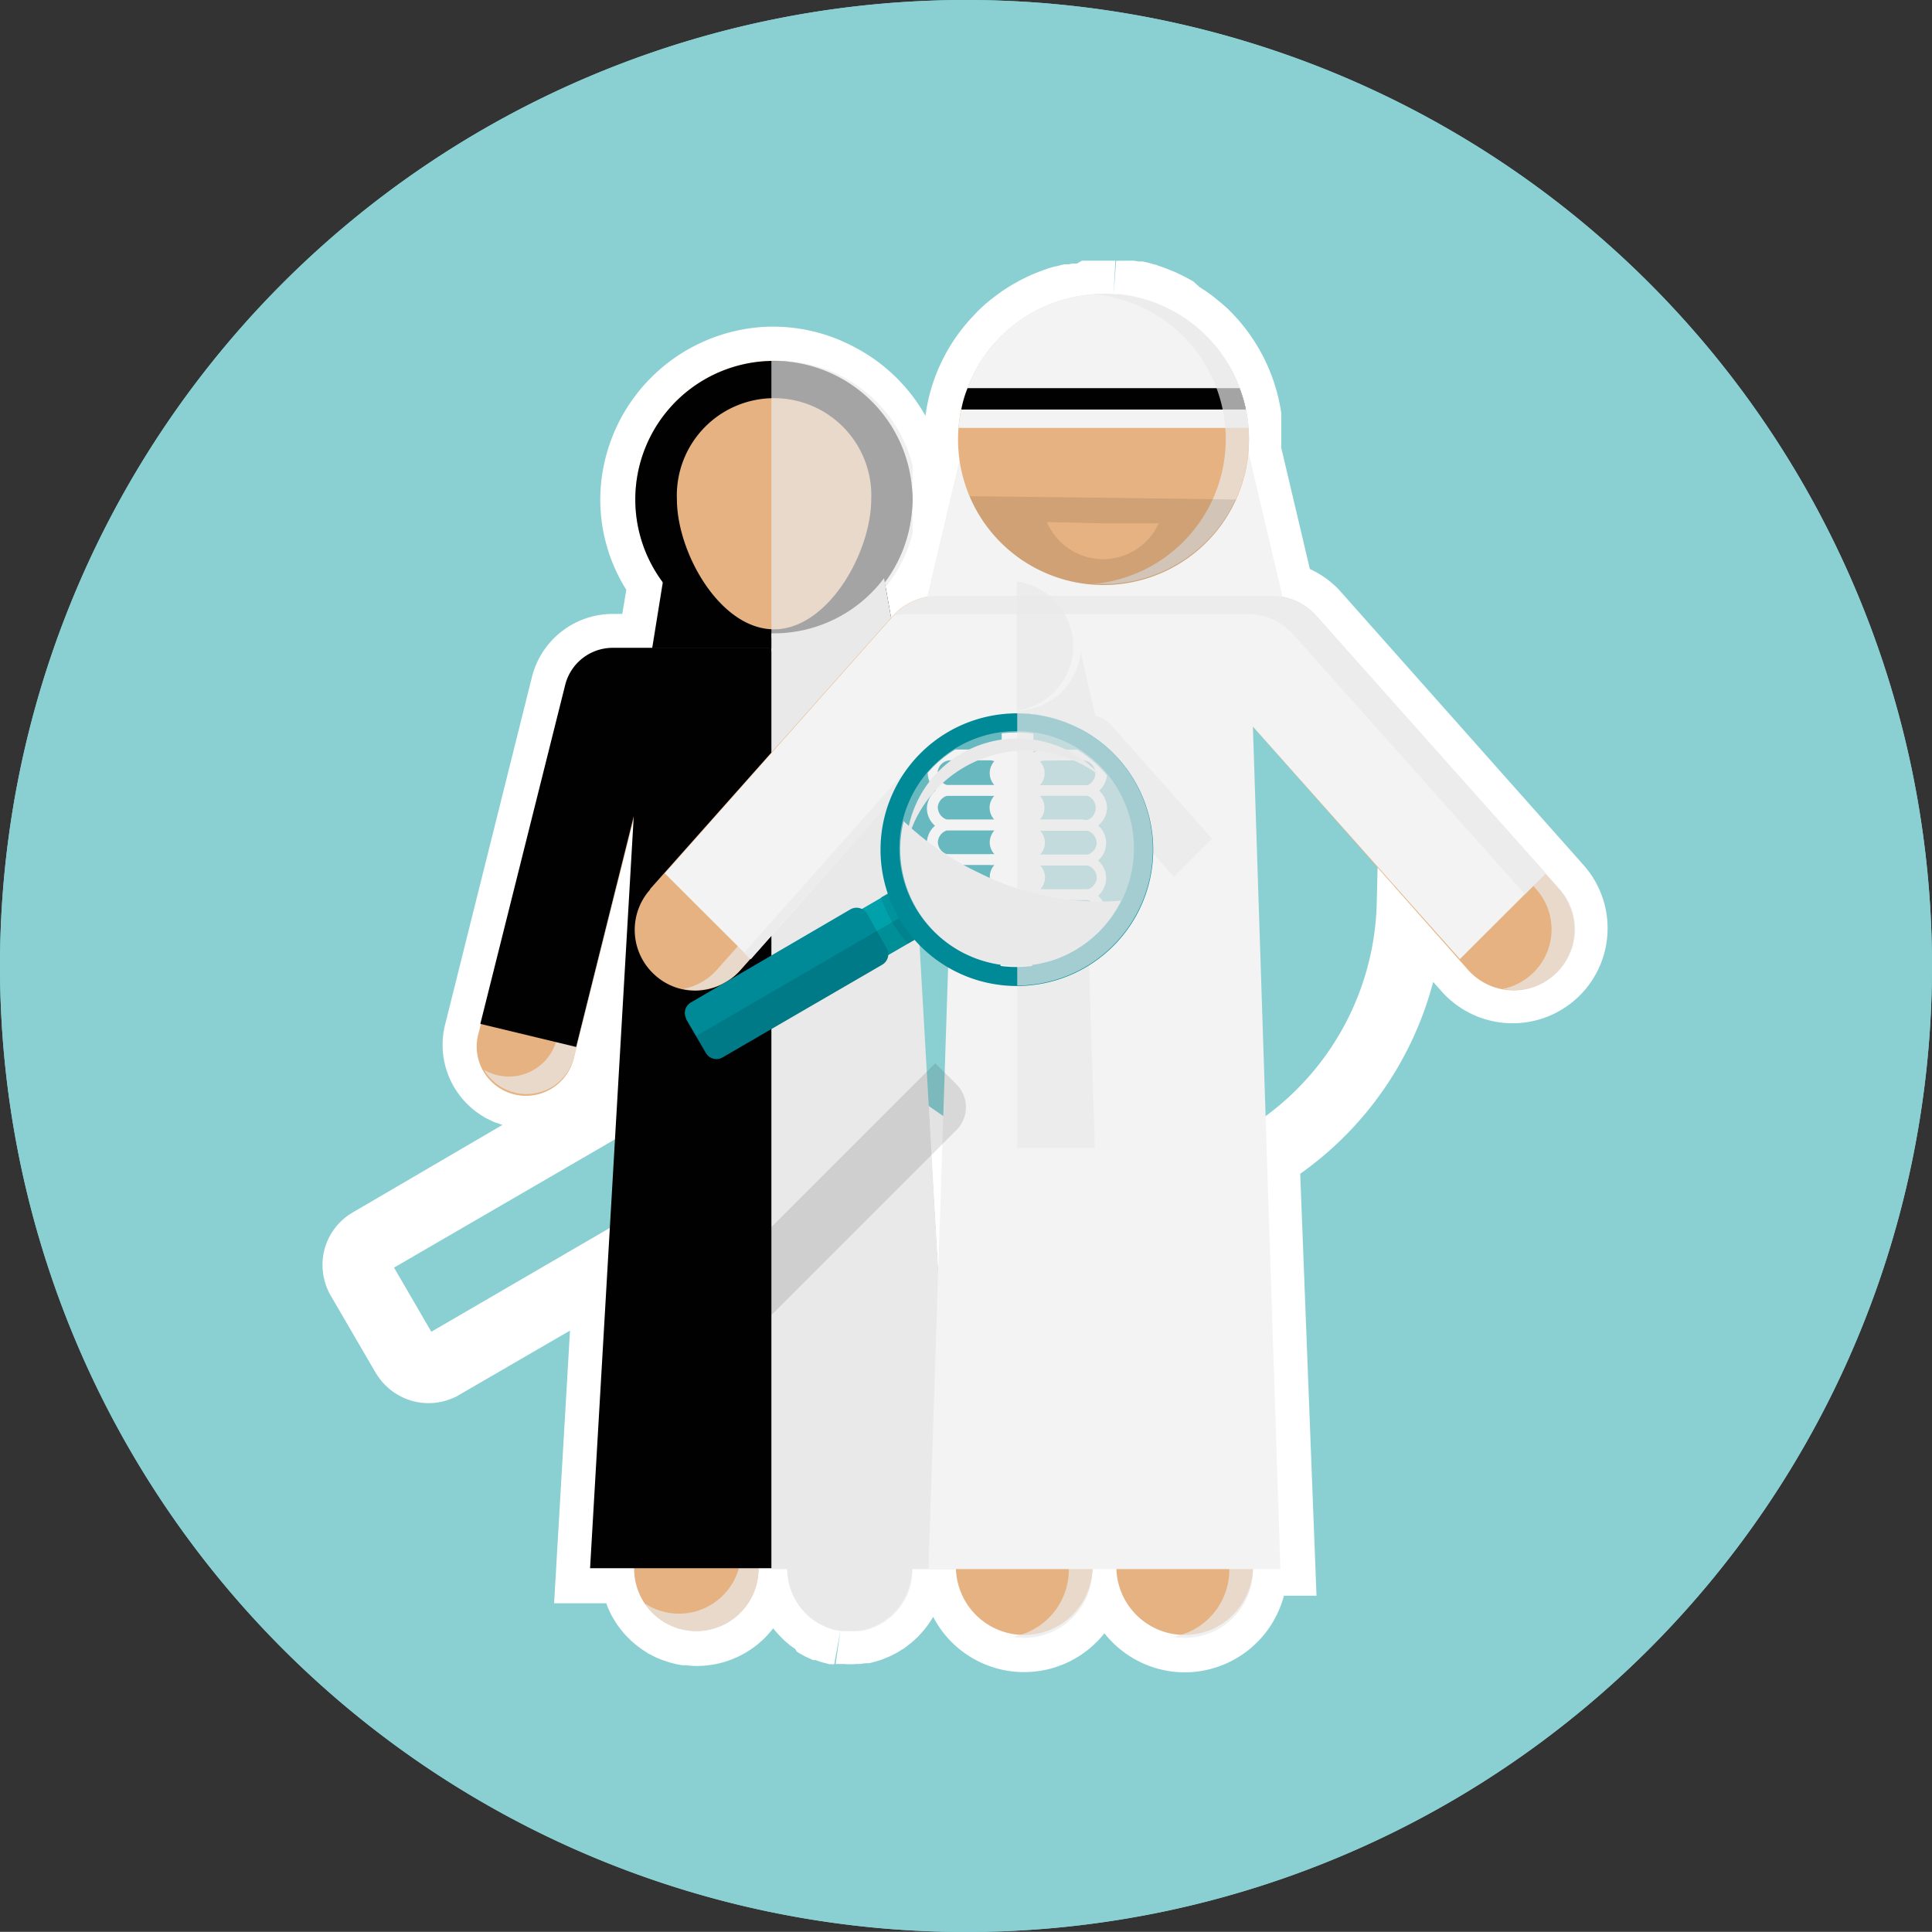 <svg xmlns="http://www.w3.org/2000/svg" viewBox="0 0 148.22 148.21"><rect x="0" y="0" width="148.22" height="148.21" fill="#333333" stroke="none"/><defs><style>.cls-1{fill:none}.cls-3{fill:#8ad0d3}.cls-5{fill:#e6b281}.cls-6{fill:#010101}.cls-7{opacity:.7}.cls-11,.cls-19,.cls-7{mix-blend-mode:multiply}.cls-8{clip-path:url(#clip-path)}.cls-9{fill:#eae9e9}.cls-10{clip-path:url(#clip-path-3)}.cls-12{clip-path:url(#clip-path-5)}.cls-13{clip-path:url(#clip-path-7)}.cls-14{fill:#f3f3f3}.cls-15{clip-path:url(#clip-path-9)}.cls-17{clip-path:url(#clip-path-11)}.cls-18{clip-path:url(#clip-path-13)}.cls-19{opacity:.11}.cls-20{clip-path:url(#clip-path-15)}.cls-23{clip-path:url(#clip-path-18)}.cls-24{clip-path:url(#clip-path-19)}.cls-25{clip-path:url(#clip-path-21)}.cls-27{fill:#008996}.cls-29{clip-path:url(#clip-path-23)}.cls-30{clip-path:url(#clip-path-25)}.cls-35{clip-path:url(#clip-path-31)}.cls-36{clip-path:url(#clip-path-33)}</style><clipPath id="clip-path"><path class="cls-1" d="M59.18 27.69h10.83v21.25H59.18z"/></clipPath><clipPath id="clip-path-3"><path class="cls-1" d="M37.13 50.26h44.78v74.87H37.13z"/></clipPath><clipPath id="clip-path-5"><path class="cls-1" d="M59.18 44.36h22.73v80.77H59.18z"/></clipPath><clipPath id="clip-path-7"><path class="cls-1" d="M52.44 45.71h68.4v79.95h-68.4z"/></clipPath><clipPath id="clip-path-9"><path class="cls-1" d="M83.76 22.56h12.06v22.32H83.76z"/></clipPath><clipPath id="clip-path-11"><path class="cls-1" d="M74.38 38.07h20.46v6.82H74.38z"/></clipPath><clipPath id="clip-path-13"><path class="cls-1" d="M57.07 45.71h61.51v27.88H57.07z"/></clipPath><clipPath id="clip-path-15"><path class="cls-1" d="M54.32 81.57H74.1v19.79H54.32z"/></clipPath><clipPath id="clip-path-17"><path class="cls-1" d="M69.93 61.29a9 9 0 1 0 11.94-4.22 8.79 8.79 0 0 0-3.87-.88 9 9 0 0 0-8.1 5.1"/></clipPath><clipPath id="clip-path-18"><path class="cls-1" d="M12.93 34.58h120.68v113.5H12.93z"/></clipPath><clipPath id="clip-path-19"><path class="cls-1" d="M78.01 44.61h4.91v9.92h-4.91z"/></clipPath><clipPath id="clip-path-21"><path class="cls-1" d="M78.04 49.99h15v38.09h-15z"/></clipPath><clipPath id="clip-path-23"><path class="cls-1" d="M67.59 68.46h2.74v3.95h-2.74z"/></clipPath><clipPath id="clip-path-25"><path class="cls-1" d="M53.4 69.24h18.32v12.02H53.4z"/></clipPath><clipPath id="clip-path-27"><path class="cls-1" d="M78 56.19a9 9 0 1 0 3.84.88 8.79 8.79 0 0 0-3.84-.88"/></clipPath><clipPath id="clip-path-29"><path class="cls-1" d="M69.06 62.99h16.99v11.12H69.06z"/></clipPath><clipPath id="clip-path-30"><path class="cls-1" d="M69.06 62.99h16.99v11.12H69.06z"/></clipPath><clipPath id="clip-path-31"><path class="cls-1" d="M69.53 56.66h14.98v8.27H69.53z"/></clipPath><clipPath id="clip-path-33"><path class="cls-1" d="M78.04 54.7h10.43v20.91H78.04z"/></clipPath></defs><g style="isolation:isolate"><g id="Layer_2" data-name="Layer 2"><g id="Crafticons_-_Simple_Set" data-name="Crafticons - Simple Set"><g id="Layer_7" data-name="Layer 7"><path class="cls-3" d="M74.11 0A74.11 74.11 0 1 1 0 74.11 74.11 74.11 0 0 1 74.11 0"/><path class="cls-3" d="M74.11 0A74.11 74.11 0 1 1 0 74.11 74.11 74.11 0 0 1 74.11 0"/><path d="M90.89 128.3a7.87 7.87 0 0 1-6.16-3 7.86 7.86 0 0 1-13.14-1.26 7.36 7.36 0 0 1-1.08 1.43l-.08.1-.13.11c-.13.13-.28.26-.42.38l-.12.09c-.16.12-.3.24-.45.34l-.15.08a3.78 3.78 0 0 1-.46.28l-.2.1a3.78 3.78 0 0 1-.45.21l-.23.09a2.69 2.69 0 0 1-.45.16l-.24.07a3.59 3.59 0 0 1-.47.12h-.27l-.43.06h-.26a5.9 5.9 0 0 1-.94 0h-.65l.37-2.61-.48 2.63h-.35l-.25-.07-.25-.06-.24-.07-.33-.12h-.19l-.14-.06-.48-.22a1.28 1.28 0 0 1-.17-.1l-.12-.06a2.67 2.67 0 0 1-.36-.22l-.12-.2-.16-.11-.11-.08-.14-.1-.08-.07-.24-.2-.16-.15c-.16-.16-.32-.32-.47-.49l-.11-.12a2.65 2.65 0 0 1-.21-.26q-.3.38-.63.72a7.4 7.4 0 0 1-5.25 2.17 6.55 6.55 0 0 1-.86-.06 1 1 0 0 1-.24 0 4.88 4.88 0 0 1-.62-.12l-.27-.07-.59-.19-.21-.08a5.3 5.3 0 0 1-.72-.34l-.17-.08-.58-.38-.14-.11a5.92 5.92 0 0 1-.52-.42 1.2 1.2 0 0 1-.16-.15 7.12 7.12 0 0 1-.47-.48l-.1-.12a7.18 7.18 0 0 1-1.28-2.21h-4l1.22-20.92-8.48 4.92a2.1 2.1 0 0 1-.42.22 4.68 4.68 0 0 1-5.12-.81c-.12-.11-.23-.22-.34-.34a6.33 6.33 0 0 1-.56-.77l-3.43-5.89a4.72 4.72 0 0 1-.48-3.58A4.67 4.67 0 0 1 27.09 93l11.46-6.7a2.69 2.69 0 0 1-.34-.12l-.21-.06-.41-.19-.16-.08a2.71 2.71 0 0 1-.41-.23l-.12-.07-.39-.27-.11-.09a6.4 6.4 0 0 1-2.25-6.59l6.66-26.66A6.39 6.39 0 0 1 47 47.1h.74l.31-1.85a13.08 13.08 0 0 1-2-6.93 13.34 13.34 0 0 1 13-13.26h.25a13.24 13.24 0 0 1 5.17 1.05c.39.17.79.36 1.16.56A13.31 13.31 0 0 1 71 31.9l.06-.41a13.73 13.73 0 0 1 3.77-7.42l.07-.08c.1-.11.22-.22.33-.33l.09-.08.35-.32.12-.09a4.57 4.57 0 0 1 .36-.29l.15-.12.34-.25.19-.14.33-.22.22-.14.31-.19.26-.14.3-.17.28-.14.31-.15.28-.13.31-.13.3-.12.32-.12.29-.1a2.44 2.44 0 0 1 .33-.1 3 3 0 0 1 .32-.09h.06l.26-.07.32-.08h.33l.32-.06h.35L83 20h2.57l-.14 2.64.2-2.63L86 20h1l.34.06h.33l.31.07.27.07.34.1c.1 0 .19.06.29.09l.33.11.31.12.3.12.32.13.28.13.31.15.27.14a3.07 3.07 0 0 1 .31.17 2 2 0 0 1 .25.14l.44.4.22.15a3.53 3.53 0 0 1 .32.21l.18.13c.13.09.25.17.36.26l.15.12.35.29.1.08.39.34.09.08.34.34a13.94 13.94 0 0 1 3.8 7.71v2.66l2.19 9.28a8.17 8.17 0 0 1 1.25.73c.21.15.4.32.6.49s.37.36.54.55l18.61 20.95a7.29 7.29 0 0 1-.6 10.29 7.29 7.29 0 0 1-10.29-.6l-.65-.73a26.18 26.18 0 0 1-10.2 14.72l1.25 32.37h-2.5a7.89 7.89 0 0 1-7.61 5.88m-9.72-11.15h7.11v3.27a2.61 2.61 0 0 0 5.21 0v-3.27h2l-1-29.83 1.29-.8a20.92 20.92 0 0 0 9.84-17.16l.16-6.68 8.86 10a2 2 0 0 0 3-2.68L99.08 49l-.15-.16-.17-.13a2 2 0 0 0-.83-.35l-1.7-.31-3.12-13.2v-2.26a8.4 8.4 0 0 0-2.32-4.78l-.08-.08-.2-.2v-.05l-.23-.2-.09-.07-.2-.17-.15-.04-.22-.16-.12-.08-.19-.14-.14-.08-.17-.18-.14-.08a1.24 1.24 0 0 0-.2-.1l-.16-.09-.2-.1-.16-.07-.2-.08-.19-.08-.19-.07-.19-.07-.2-.05-.17-.05h-.39l-.22-.05h-3.37l-.22.05h-.18l-.19.06-.2.06-.19.05-.2.07-.19.07-.18.07-.2.09-.17.07-.19.1-.16.08-.21.11-.14.09-.2.12-.14.08-.2.14-.09.07-.24.16-.13-.01a2.13 2.13 0 0 0-.22.18l-.07.07-.23.19v.05a1.52 1.52 0 0 0-.22.22l-.07.07a8.43 8.43 0 0 0-2.31 4.67v.44l-.06.13v.69a9.61 9.61 0 0 0 .08 1.18l.07.49-3 12.67-1.7.31a2 2 0 0 0-1.14.64l-3.83 4.23L65.13 44l.67-.9a8 8 0 0 0-2.61-11.8 6.44 6.44 0 0 0-.7-.34 7.73 7.73 0 0 0-3.09-.63h-.17a8 8 0 0 0-7.83 8 7.92 7.92 0 0 0 1.6 4.75l.67.9-1.42 8.39H47a1.11 1.11 0 0 0-1.08.85l-6.64 26.66a1.14 1.14 0 0 0 .4 1.17h.3a1.34 1.34 0 0 0 .35 0h.1a.33.33 0 0 0 .13 0 .77.77 0 0 0 .19-.07l.19-.11a.85.85 0 0 0 .19-.19 1.07 1.07 0 0 0 .23-.45L46.09 62l5.19.79L50 85.77 30.23 97.25l2.86 4.92 16.47-9.58-1.47 25.15h3.19v2.62a2.08 2.08 0 0 0 .48 1.35l.06.06.13.14.15.13h.06a.91.91 0 0 0 .16.11h1.05a2.14 2.14 0 0 0 1.51-.62 2.12 2.12 0 0 0 .63-1.51v-2.62H63v2.64a2 2 0 0 0 .49 1.32v.07a1.84 1.84 0 0 0 .14.14l.25.21h.05l.1.07a.13.13 0 0 1 .06 0h.12l.19.07h1.65l.11-.07h.07l.11-.09h.06l.1-.1a2.09 2.09 0 0 0 .61-1.49v-2.63h3.39v-.59H76v3.27a2.6 2.6 0 1 0 5.19 0zm-11.84-19.4l-.87-14.84L72.91 86l.75.49 1.29.81-.35 10.38z" fill="#fff"/><path class="cls-5" d="M59.38 48.94A10.63 10.63 0 1 1 70 38.32a10.63 10.63 0 0 1-10.62 10.62"/><path class="cls-6" d="M59.38 48.59a10.61 10.61 0 0 1-8.48-4.23l-.9 5.58h18.82l-1-5.58a10.58 10.58 0 0 1-8.48 4.23"/><path class="cls-6" d="M59.38 27.69A10.63 10.63 0 1 0 70 38.32a10.63 10.63 0 0 0-10.62-10.63m0 20.59c-4.11 0-7.45-5.84-7.45-10a7.46 7.46 0 1 1 14.91 0c0 4.12-3.33 10-7.46 10"/><g class="cls-7"><g class="cls-8"><g class="cls-8"><path class="cls-9" d="M59.38 27.69h-.2v21.25h.2a10.63 10.63 0 1 0 0-21.25"/></g></g></g><path class="cls-5" d="M81.8 79.24l-6.66-26.65a3.79 3.79 0 0 0-3.67-2.86H47.05a3.78 3.78 0 0 0-3.66 2.86l-6.67 26.65a3.78 3.78 0 1 0 7.33 1.83l4.6-18.39v57.68a4.77 4.77 0 1 0 9.54 0V89h2.21v31.36a4.78 4.78 0 0 0 9.55 0V63l4.52 18.12a3.78 3.78 0 0 0 3.66 2.86 3.62 3.62 0 0 0 .92-.11 3.79 3.79 0 0 0 2.75-4.58"/><g class="cls-7"><g class="cls-10"><g class="cls-10"><path class="cls-9" d="M59.06 87.66h-2.2V119a4.77 4.77 0 0 1-7.41 4 4.76 4.76 0 0 0 8.74-2.63V89h.87zM47.3 61.34l-4.59 18.4a3.78 3.78 0 0 1-5.58 2.33 3.81 3.81 0 0 0 2.34 1.75 3.76 3.76 0 0 0 4.58-2.75L47.3 68zm34.5 17.9l-6.67-26.65a3.7 3.7 0 0 0-1.74-2.33 3.55 3.55 0 0 1 .4 1l6.67 26.64a3.77 3.77 0 0 1-2.75 4.58 3.62 3.62 0 0 1-.92.11 3.82 3.82 0 0 1-1.9-.52 3.75 3.75 0 0 0 3.24 1.86 3.62 3.62 0 0 0 .92-.11 3.79 3.79 0 0 0 2.75-4.58M68.6 61.61V119a4.77 4.77 0 0 1-7.41 4 4.78 4.78 0 0 0 8.81-2.64V67z"/></g></g></g><path class="cls-6" d="M81.62 78.55l-6.49-26a3.75 3.75 0 0 0-3.64-2.85H47a3.76 3.76 0 0 0-3.64 2.85l-6.51 26 7.35 1.77 4.42-17.71-3.35 57.7h28L69.94 63l4.35 17.37z"/><g class="cls-11"><g class="cls-12"><g class="cls-12"><path class="cls-9" d="M59.18 49.94h9.64l-1-5.58a10.58 10.58 0 0 1-8.48 4.23h-.2z"/><path class="cls-9" d="M81.8 79.24l-1.47-5.87-5.2-20.79a3.75 3.75 0 0 0-3.64-2.85H59.18v70.65h1.22a4.77 4.77 0 0 0 9.54 0h3.35L70 63l4.34 17.37.18.75a3.78 3.78 0 0 0 3.66 2.86 3.62 3.62 0 0 0 .92-.11 3.79 3.79 0 0 0 2.75-4.58"/></g></g></g><path class="cls-5" d="M49.87 68.21l18.61-20.94A4.66 4.66 0 0 1 72 45.71h25.6a4.59 4.59 0 0 1 3.4 1.56l18.62 20.94a4.65 4.65 0 0 1-7 6.19l-16.5-18.66v64.68a5.24 5.24 0 0 1-10.47 0V87.56h-1.84v32.86a5.24 5.24 0 0 1-10.47 0v-64.6L56.83 74.4a4.68 4.68 0 0 1-3.49 1.6 4.59 4.59 0 0 1-3.08-1.18 4.65 4.65 0 0 1-.39-6.57"/><g class="cls-7"><g class="cls-13"><g class="cls-13"><path class="cls-9" d="M71.52 55.82L55 74.4a4.64 4.64 0 0 1-2.58 1.47 5.49 5.49 0 0 0 .9.09 4.68 4.68 0 0 0 3.49-1.56l14.71-16.55zM82 120.42a5.23 5.23 0 0 1-4.33 5.15 5.5 5.5 0 0 0 .91.08 5.23 5.23 0 0 0 5.23-5.23V87.56H82zm12.31-64.68v64.68a5.22 5.22 0 0 1-4.31 5.15 5.29 5.29 0 0 0 .9.08 5.23 5.23 0 0 0 5.23-5.23V57.78zm25.35 12.47L101 47.27a4.59 4.59 0 0 0-3.47-1.56h-1.77a4.61 4.61 0 0 1 3.47 1.56l18.62 20.94a4.65 4.65 0 0 1-.38 6.57 4.79 4.79 0 0 1-2.18 1.09 4.65 4.65 0 0 0 4.37-7.66"/></g></g></g><path class="cls-14" d="M98.52 46.31H71.01l3.51-14.89h20.49l3.51 14.89z"/><path class="cls-5" d="M84.66 44.88a11.16 11.16 0 1 1 11.16-11.15 11.16 11.16 0 0 1-11.16 11.15"/><path class="cls-14" d="M95.58 31.42a11.15 11.15 0 0 0-21.83 0zM112 73.58l6.6-6.59L101 47.27a4.59 4.59 0 0 0-3.47-1.56H72a4.66 4.66 0 0 0-3.49 1.56L51 67l6.6 6.59 15.74-17.77-2.11 64.56h27l-2.11-64.64z"/><path class="cls-14" d="M95.79 32.83a11.16 11.16 0 0 0-22.25 0z"/><path class="cls-6" d="M74.23 29.78a8.35 8.35 0 0 0-.48 1.64h21.83a10 10 0 0 0-.48-1.64z"/><g class="cls-7"><g class="cls-15"><g class="cls-15"><path class="cls-9" d="M84.66 22.56h-.9a11.16 11.16 0 0 1 0 22.25h.9a11.16 11.16 0 1 0 0-22.32"/></g></g></g><g class="cls-17" opacity=".1"><g class="cls-17"><path class="cls-6" d="M74.38 38.07a11.17 11.17 0 0 0 20.46.25l-10.08-.13z"/></g></g><path class="cls-5" d="M80.32 40.05a4.68 4.68 0 0 0 8.57.1h-4.22z"/><g class="cls-7"><g class="cls-18"><g class="cls-18"><path class="cls-9" d="M69.61 47.11H95.7a4.72 4.72 0 0 1 3.54 1.59L117 68.62l1.58-1.62L101 47.27a4.59 4.59 0 0 0-3.47-1.56H72a4.65 4.65 0 0 0-3.47 1.54 4.69 4.69 0 0 1 1.11-.14m1.37 10.31L57.07 73.1l.48.48 13.43-15.1.03-1.06z"/></g></g></g><g class="cls-19"><g class="cls-20"><g class="cls-20"><path class="cls-6" d="M73.38 83.19l-1.63-1.62L54.32 99l1.62 1.63a2.47 2.47 0 0 0 3.5 0l13.94-13.94a2.47 2.47 0 0 0 0-3.5"/></g></g></g><g clip-path="url(#clip-path-17)"><path d="M84.93 62a1.8 1.8 0 0 0-.61-1.34 1.81 1.81 0 0 0 .61-1.35 1.79 1.79 0 0 0-1.78-1.79h-3a1.81 1.81 0 0 0-.87.22v-2.46A1.22 1.22 0 0 0 78 54.06v21.26a1.22 1.22 0 0 0 1.22-1.22v-2.47a1.77 1.77 0 0 0 .86.22h3a1.79 1.79 0 0 0 1.19-3.13 1.78 1.78 0 0 0 0-2.7 1.76 1.76 0 0 0 .62-1.34 1.81 1.81 0 0 0-.61-1.35 1.81 1.81 0 0 0 .65-1.33m-1.81 9.06h-3a.86.86 0 0 1-.36-.07 1.35 1.35 0 0 0 .36-.91 1.32 1.32 0 0 0-.36-.9h3.36a1.36 1.36 0 0 0 .29 0 1 1 0 0 1-.29 1.91m.3-2.74a1.53 1.53 0 0 0-.3 0h-3a1.36 1.36 0 0 0-.29 0h-.07a1.35 1.35 0 0 0 .36-.91 1.39 1.39 0 0 0-.35-.91h.07a1.33 1.33 0 0 0 .28 0h3.29a1 1 0 0 1 0 1.86m0-2.7h-3.29a1.36 1.36 0 0 0-.29 0h-.07a1.33 1.33 0 0 0 0-1.82h.07a2.85 2.85 0 0 0 .29 0h3.29a1 1 0 0 1 0 1.85m0-2.69a2.85 2.85 0 0 0-.29 0h-3.36a1.3 1.3 0 0 0 .36-.9 1.38 1.38 0 0 0-.35-.92h.07a1.36 1.36 0 0 0 .29 0h3a1.36 1.36 0 0 0 .29 0 1 1 0 0 1 0 1.86m0-2.69a1.36 1.36 0 0 0-.29 0h-3a1.37 1.37 0 0 0-.29 0h-.07a1.35 1.35 0 0 0 .36-.91 1.3 1.3 0 0 0-.36-.91 1.16 1.16 0 0 1 .37-.07h3a1 1 0 0 1 .28 1.91" fill="#e5e5e5"/></g><g class="cls-23"><g class="cls-7"><g class="cls-24"><g class="cls-24"><path class="cls-9" d="M78 44.61v9.91a5 5 0 0 0 0-9.91"/></g></g></g><g class="cls-7"><g class="cls-25"><g class="cls-25"><path class="cls-9" d="M93 64.35l-7.8-8.77a2 2 0 0 0-1.17-.65L82.91 50A5 5 0 0 1 78 54.52v33.56h6l-.93-28.73 7 7.93z"/></g></g></g><path d="M70.41 68.21l1.19 2.05a.87.87 0 0 1-.32 1.19L60 78a.87.87 0 0 1-1.19-.32l-1.19-2a.86.86 0 0 1 .32-1.18l11.3-6.58a.88.88 0 0 1 1.19.31" fill="#00a1aa"/><path class="cls-27" d="M52.63 78.17l1.53 2.62a.93.93 0 0 0 1.26.34L67.7 74a.93.93 0 0 0 .3-1.29l-1.48-2.61a.94.94 0 0 0-1.27-.34L53 76.91a.93.93 0 0 0-.34 1.26"/><g class="cls-29" opacity=".61"><g class="cls-29"><path class="cls-27" d="M68.26 68.46l-.67.39a10.33 10.33 0 0 0 2.06 3.55l.67-.39a10.75 10.75 0 0 1-2.06-3.55"/></g></g><g class="cls-19"><g class="cls-30"><g class="cls-30"><path class="cls-6" d="M68.16 73.27l3.12-1.82a.87.87 0 0 0 .32-1.19l-.6-1-17.6 10.23.76 1.3a.93.93 0 0 0 1.26.34L67.7 74a.94.94 0 0 0 .46-.71"/></g></g></g><path class="cls-27" d="M87.3 70a10.46 10.46 0 1 0-14.09 4.48A10.47 10.47 0 0 0 87.3 70m-16.66-4.2a7.39 7.39 0 1 1 8 6.77 7.4 7.4 0 0 1-8-6.77"/><path d="M74.16 73.23A9 9 0 1 1 86.1 69a9 9 0 0 1-11.94 4.22" fill="#68b8c0"/></g><g clip-path="url(#clip-path-27)"><path class="cls-14" d="M84.93 62a1.8 1.8 0 0 0-.61-1.34 1.81 1.81 0 0 0 .61-1.35 1.79 1.79 0 0 0-1.78-1.79h-3a1.71 1.71 0 0 0-.87.23v-2.47a1.22 1.22 0 0 0-2.43 0v2.45a1.74 1.74 0 0 0-.87-.23h-3a1.79 1.79 0 0 0-1.19 3.14 1.83 1.83 0 0 0-.68 1.36 1.78 1.78 0 0 0 .62 1.35 1.77 1.77 0 0 0-.62 1.34 1.83 1.83 0 0 0 .61 1.31 1.78 1.78 0 0 0 0 2.69 1.79 1.79 0 0 0 1.17 3.14h3a1.59 1.59 0 0 0 .87-.22v2.49a1.22 1.22 0 1 0 2.43 0v-2.47a1.77 1.77 0 0 0 .86.22h3a1.79 1.79 0 0 0 1.19-3.13 1.78 1.78 0 0 0 0-2.7 1.76 1.76 0 0 0 .62-1.34 1.81 1.81 0 0 0-.61-1.35 1.81 1.81 0 0 0 .68-1.33m-1.78-3.67a1 1 0 0 1 .28 1.91 1.36 1.36 0 0 0-.29 0h-3a1.37 1.37 0 0 0-.29 0h-.07a1.35 1.35 0 0 0 .36-.91 1.3 1.3 0 0 0-.36-.91 1.16 1.16 0 0 1 .37-.07zm-11.22 1a1 1 0 0 1 1-1h3a1 1 0 0 1 .35.07 1.39 1.39 0 0 0-.35.91 1.34 1.34 0 0 0 .35.91h-3.65a1 1 0 0 1-.69-.93m0 2.7a1 1 0 0 1 .69-.93h3.65a1.32 1.32 0 0 0-.36.9 1.39 1.39 0 0 0 .35.91h-3.64a1 1 0 0 1-.68-.92m0 2.69a1 1 0 0 1 .69-.93 1.43 1.43 0 0 0 .29 0h3.36a1.4 1.4 0 0 0-.36.91 1.35 1.35 0 0 0 .36.91h-.07a1.36 1.36 0 0 0-.29 0h-3a1.36 1.36 0 0 0-.29 0 1 1 0 0 1-.69-.93m0 2.69a1 1 0 0 1 .7-.93 1.33 1.33 0 0 0 .28 0h3a1.43 1.43 0 0 0 .29 0h.07a1.34 1.34 0 0 0 0 1.82h-.06a1.51 1.51 0 0 0-.3 0h-3.29a1 1 0 0 1-.69-.93m1 3.68a1 1 0 0 1-1-1 1 1 0 0 1 .69-.92h3.29a1.36 1.36 0 0 0 .29 0h.07a1.32 1.32 0 0 0-.36.9 1.35 1.35 0 0 0 .36.91.89.89 0 0 1-.36.07zm11.22-1a1 1 0 0 1-1 1h-3a.86.86 0 0 1-.36-.07 1.4 1.4 0 0 0 .36-.91 1.32 1.32 0 0 0-.36-.9h3.36a1.36 1.36 0 0 0 .29 0 1 1 0 0 1 .69.93m0-2.69a1 1 0 0 1-.68.93 1.53 1.53 0 0 0-.3 0h-3a1.36 1.36 0 0 0-.29 0h-.07a1.35 1.35 0 0 0 .36-.91 1.39 1.39 0 0 0-.35-.91h.07a1.33 1.33 0 0 0 .28 0h3.29a1 1 0 0 1 .68.93m0-2.69a1 1 0 0 1-.69.92h-3.29a1.36 1.36 0 0 0-.29 0h-.07a1.33 1.33 0 0 0 0-1.82h.07a2.85 2.85 0 0 0 .29 0h3.29a1 1 0 0 1 .68.93m-1-1.8h-3.36a1.3 1.3 0 0 0 .36-.9 1.38 1.38 0 0 0-.35-.92h.07a1.36 1.36 0 0 0 .29 0h3a1.36 1.36 0 0 0 .29 0 1 1 0 0 1 0 1.86 2.85 2.85 0 0 0-.29 0"/></g><g class="cls-23"><g clip-path="url(#clip-path-29)"><g clip-path="url(#clip-path-30)"><path class="cls-9" d="M75.19 67a22 22 0 0 1-5.86-4A8.95 8.95 0 0 0 81 73.59a9 9 0 0 0 5-4.49A20.61 20.61 0 0 1 75.19 67"/></g></g><g class="cls-11"><g class="cls-35"><g class="cls-35"><path class="cls-9" d="M70.36 61.51a8.43 8.43 0 0 0-.83 3.42 9.55 9.55 0 0 1 .68-2 9.41 9.41 0 0 1 12.52-4.43 9.84 9.84 0 0 1 1.78 1.11 8.53 8.53 0 0 0-14.15 1.89"/></g></g></g><g class="cls-7"><g class="cls-36"><g class="cls-36"><path class="cls-9" d="M82.82 55.87A10.38 10.38 0 0 0 78 54.7v20.91a10.45 10.45 0 0 0 4.78-19.74"/></g></g></g></g></g></g></g></g></svg>